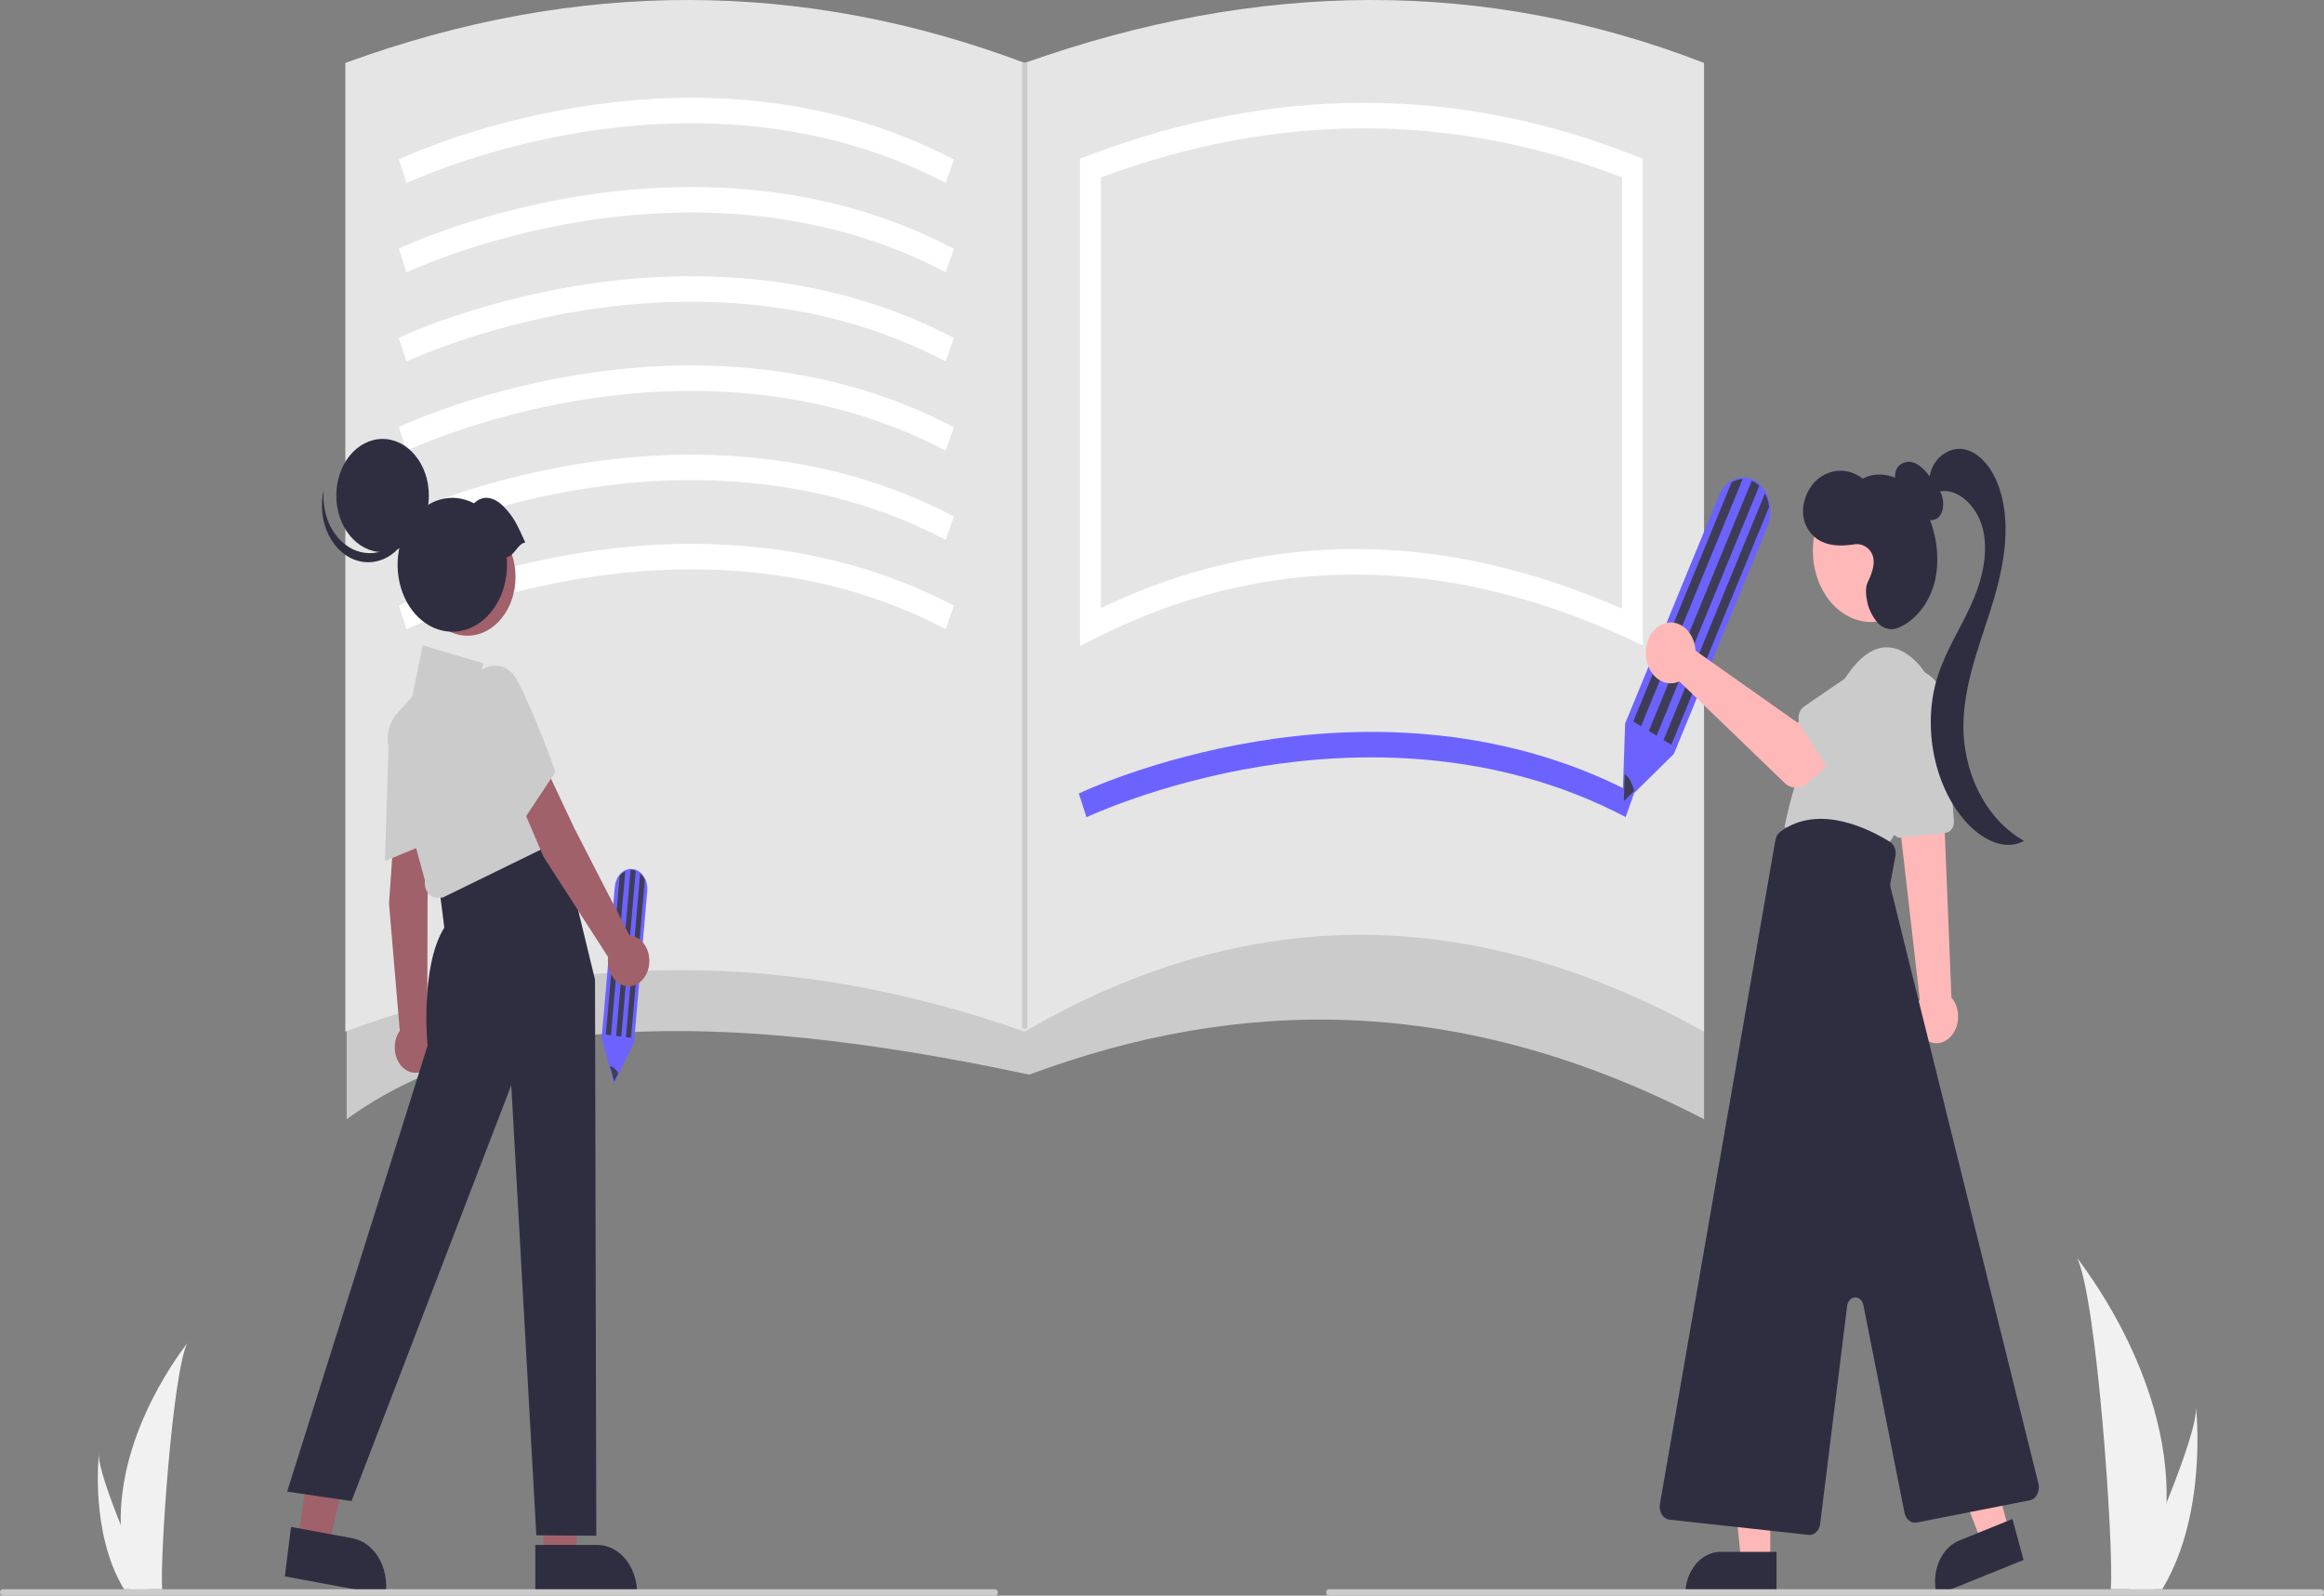 <svg width="434" height="298" viewBox="0 0 434 298" fill="none" xmlns="http://www.w3.org/2000/svg">
<rect x="0" y="0" width="434" height="298" fill="#808080" stroke="none"/>
<g clip-path="url(#clip0)">
<path d="M404.603 280.651C404.485 286.018 403.75 291.339 402.419 296.455C402.389 296.574 402.357 296.691 402.325 296.81H394.176C394.184 296.703 394.193 296.585 394.202 296.455C394.745 288.815 391.641 242.87 387.896 234.919C388.224 235.564 405.234 256.375 404.603 280.651Z" fill="#F1F1F1"/>
<path d="M403.991 296.455C403.923 296.574 403.852 296.693 403.78 296.81H397.666C397.712 296.709 397.766 296.59 397.828 296.455C398.838 294.226 401.827 287.561 404.602 280.651C407.583 273.225 410.32 265.518 410.089 262.729C410.16 263.358 412.224 282.537 403.991 296.455Z" fill="#F1F1F1"/>
<path d="M22.552 284.809C22.639 288.795 23.185 292.747 24.174 296.547C24.195 296.635 24.22 296.722 24.244 296.81H30.296C30.289 296.731 30.283 296.643 30.276 296.547C29.873 290.872 32.178 256.75 34.96 250.844C34.716 251.323 22.082 266.779 22.552 284.809Z" fill="#F1F1F1"/>
<path d="M23.006 296.547C23.056 296.635 23.109 296.723 23.163 296.81H27.703C27.669 296.735 27.629 296.647 27.583 296.547C26.833 294.891 24.613 289.941 22.552 284.809C20.338 279.294 18.306 273.57 18.477 271.498C18.424 271.965 16.892 286.209 23.006 296.547Z" fill="#F1F1F1"/>
<path d="M318.225 209.032C272.515 185.338 231.161 186.239 192.209 200.7C132.192 187.88 91.095 189.863 64.734 209.032V149.521H318.225V209.032Z" fill="#CBCBCB"/>
<path d="M318.225 192.666C276.113 169.327 234.052 167.821 191.358 192.666C147.628 177.266 105.354 177.427 64.49 192.666V11.753C107.936 -4.107 150.198 -3.726 191.358 11.753C234.836 -3.672 277.163 -4.161 318.225 11.753V192.666Z" fill="#E5E5E5"/>
<path d="M75.903 34.204L74.486 29.77C75.041 29.505 88.308 23.232 107.777 20.032C125.778 17.073 152.596 16.366 178.138 29.8L176.601 34.174C151.912 21.19 125.887 21.873 108.402 24.733C89.369 27.846 76.035 34.141 75.903 34.204Z" fill="white"/>
<path d="M75.903 50.867L74.486 46.433C75.041 46.168 88.308 39.895 107.777 36.695C125.778 33.736 152.596 33.03 178.138 46.463L176.601 50.837C151.912 37.853 125.887 38.536 108.402 41.396C89.369 44.509 76.035 50.804 75.903 50.867Z" fill="white"/>
<path d="M75.903 67.53L74.486 63.096C75.041 62.831 88.308 56.558 107.777 53.358C125.778 50.399 152.596 49.692 178.138 63.126L176.601 67.5C151.912 54.516 125.887 55.199 108.402 58.059C89.369 61.172 76.035 67.467 75.903 67.53Z" fill="white"/>
<path d="M75.903 84.194L74.486 79.759C75.041 79.494 88.308 73.221 107.777 70.021C125.778 67.062 152.596 66.355 178.138 79.789L176.601 84.163C151.912 71.179 125.887 71.862 108.402 74.722C89.369 77.835 76.035 84.13 75.903 84.194Z" fill="white"/>
<path d="M75.903 100.856L74.486 96.422C75.041 96.157 88.308 89.884 107.777 86.684C125.778 83.725 152.596 83.018 178.138 96.452L176.601 100.826C151.912 87.841 125.887 88.525 108.402 91.385C89.369 94.498 76.035 100.793 75.903 100.856Z" fill="white"/>
<path d="M75.903 117.519L74.486 113.085C75.041 112.82 88.308 106.547 107.777 103.347C125.778 100.388 152.596 99.681 178.138 113.115L176.601 117.489C151.912 104.504 125.887 105.188 108.402 108.048C89.369 111.161 76.035 117.456 75.903 117.519Z" fill="white"/>
<path d="M202.891 152.631L201.475 148.196C202.03 147.931 215.296 141.658 234.766 138.458C252.766 135.5 279.585 134.793 305.127 148.226L303.589 152.6C278.901 139.616 252.876 140.3 235.39 143.159C216.358 146.272 203.024 152.567 202.891 152.631Z" fill="#6C63FF"/>
<path d="M201.697 120.651V29.642L203.063 29.12C237.677 15.895 272.124 15.897 305.446 29.128L306.791 29.662V120.53L304.158 119.314C269.482 103.307 235.914 103.297 204.388 119.286L201.697 120.651ZM253.058 102.53C269.35 102.53 285.964 106.245 302.899 113.674V33.13C271.217 20.909 238.491 20.916 205.589 33.149V113.563C220.707 106.278 236.81 102.536 253.058 102.53Z" fill="white"/>
<path d="M302.979 150.273L303.489 135.127L320.979 92.595C321.472 91.385 322.276 90.408 323.267 89.811C323.874 89.441 324.536 89.222 325.213 89.168C325.89 89.114 326.569 89.226 327.21 89.496C327.953 89.81 328.627 90.329 329.179 91.013C329.731 91.697 330.146 92.528 330.392 93.441C330.498 93.835 330.572 94.24 330.614 94.652C330.738 95.873 330.562 97.112 330.107 98.21L312.593 140.8L302.979 150.273Z" fill="#6C63FF"/>
<path d="M325.445 89.454L306.46 135.622L305.013 134.732L323.375 90.079C324.018 89.684 324.726 89.471 325.445 89.454Z" fill="#3F3D56"/>
<path d="M330.372 94.69L312.111 139.098L310.664 138.208L329.609 92.135C329.842 92.57 330.028 93.04 330.161 93.534C330.262 93.91 330.333 94.297 330.372 94.69Z" fill="#3F3D56"/>
<path d="M328.554 90.727L309.36 137.406L307.912 136.515L327.131 89.778C327.336 89.864 327.536 89.966 327.729 90.086C328.021 90.266 328.297 90.481 328.554 90.727Z" fill="#3F3D56"/>
<path d="M305.175 147.728L303.243 149.63L303.405 144.614C304.069 144.896 304.787 146.117 305.175 147.728Z" fill="#3F3D56"/>
<path d="M114.667 202.398L112.354 193.82L114.818 165.611C114.886 164.81 115.166 164.058 115.617 163.471C115.892 163.109 116.224 162.818 116.592 162.614C116.961 162.41 117.358 162.298 117.763 162.284C118.231 162.269 118.695 162.385 119.12 162.625C119.546 162.865 119.92 163.222 120.213 163.668C120.34 163.861 120.451 164.068 120.545 164.287C120.823 164.936 120.937 165.673 120.872 166.402L118.405 194.649L114.667 202.398Z" fill="#6C63FF"/>
<path d="M116.771 162.713L114.097 193.334L113.137 193.208L115.723 163.593C116.014 163.208 116.372 162.908 116.771 162.713Z" fill="#3F3D56"/>
<path d="M120.416 164.37L117.844 193.824L116.884 193.698L119.553 163.141C119.757 163.324 119.942 163.538 120.101 163.78C120.221 163.964 120.327 164.161 120.416 164.37Z" fill="#3F3D56"/>
<path d="M118.723 162.626L116.02 193.585L115.06 193.46L117.766 162.462C117.895 162.457 118.024 162.463 118.153 162.48C118.346 162.506 118.537 162.555 118.723 162.626Z" fill="#3F3D56"/>
<path d="M115.455 200.416L114.704 201.972L113.934 199.133C114.352 199.12 114.962 199.617 115.455 200.416Z" fill="#3F3D56"/>
<path d="M365.124 192.338C364.861 192.902 364.509 193.396 364.09 193.793C363.67 194.191 363.191 194.483 362.679 194.654C361.644 194.998 360.541 194.826 359.611 194.176C358.68 193.525 357.999 192.449 357.717 191.184C357.436 189.919 357.576 188.569 358.108 187.431C358.117 187.412 358.126 187.393 358.136 187.374C358.249 187.142 358.376 186.921 358.516 186.713L355.117 157.08L355.015 156.192L354.325 150.145L354.223 149.273L354.599 149.295L361.185 149.663L362.951 149.761L363.172 155.277L364.425 186.291C365.079 187.057 365.504 188.07 365.631 189.166C365.758 190.263 365.579 191.38 365.124 192.338H365.124Z" fill="#FFB8B8"/>
<path d="M355.035 156.46L363.398 155.522C363.831 155.472 364.231 155.214 364.51 154.805C364.789 154.395 364.924 153.868 364.887 153.337L363.338 132.066C363.188 130.017 362.379 128.125 361.089 126.806C359.799 125.486 358.133 124.848 356.458 125.031C354.783 125.214 353.236 126.203 352.157 127.781C351.079 129.359 350.557 131.396 350.706 133.445C350.717 133.592 350.731 133.738 350.749 133.883L353.256 154.747C353.314 155.225 353.51 155.662 353.809 155.978C354.108 156.294 354.489 156.468 354.884 156.469C354.935 156.47 354.985 156.467 355.035 156.46Z" fill="#CBCBCB"/>
<path d="M361.374 139.276C362.22 136.346 362.259 133.157 361.485 130.197C360.712 127.237 359.168 124.667 357.09 122.88C353.936 120.24 349.621 119.293 344.974 126.06C339.35 134.321 335.339 144.041 333.245 154.481L352.276 158.271C352.276 158.271 358.749 148.594 361.374 139.276Z" fill="#CBCBCB"/>
<path d="M330.592 291.725H325.166L322.585 266.125H330.593L330.592 291.725Z" fill="#FFB8B8"/>
<path d="M314.702 297.887H331.756V289.828H321.291C319.544 289.828 317.868 290.677 316.632 292.189C315.397 293.7 314.702 295.75 314.702 297.887Z" fill="#2F2E41"/>
<path d="M375.204 285.936L370.052 288.019L361.032 264.704L368.635 261.63L375.204 285.936Z" fill="#FFB8B8"/>
<path d="M361.697 297.887L377.889 291.341L375.821 283.689L365.885 287.706C364.226 288.377 362.852 289.826 362.067 291.736C361.282 293.645 361.148 295.858 361.697 297.887Z" fill="#2F2E41"/>
<path d="M349.427 116.167C355.43 116.167 360.297 110.214 360.297 102.871C360.297 95.528 355.43 89.575 349.427 89.575C343.423 89.575 338.556 95.528 338.556 102.871C338.556 110.214 343.423 116.167 349.427 116.167Z" fill="#FFB8B8"/>
<path d="M339.908 284.599L344.947 243.919C345.001 243.485 345.177 243.087 345.444 242.793C345.711 242.5 346.053 242.329 346.411 242.31C346.77 242.291 347.123 242.425 347.41 242.688C347.697 242.952 347.9 243.33 347.985 243.757L355.658 282.524C355.779 283.118 356.077 283.635 356.494 283.974C356.911 284.313 357.416 284.45 357.91 284.357L379.078 280.196C379.358 280.141 379.626 280.013 379.863 279.82C380.1 279.628 380.3 279.376 380.451 279.081C380.602 278.786 380.699 278.456 380.736 278.111C380.774 277.766 380.75 277.416 380.668 277.083L353.067 165.78C352.989 165.464 352.979 165.128 353.04 164.806L353.959 159.934C354.06 159.406 354.013 158.851 353.826 158.359C353.64 157.867 353.324 157.466 352.929 157.219C349.17 154.874 339.651 149.997 332.467 155.339C332.234 155.513 332.032 155.743 331.874 156.015C331.716 156.288 331.604 156.597 331.547 156.923L309.985 280.877C309.927 281.214 309.927 281.563 309.987 281.9C310.046 282.236 310.163 282.554 310.331 282.831C310.498 283.108 310.712 283.339 310.957 283.508C311.203 283.677 311.475 283.78 311.756 283.811L337.761 286.659C337.82 286.666 337.879 286.669 337.938 286.669C338.415 286.668 338.875 286.459 339.236 286.079C339.597 285.699 339.835 285.174 339.907 284.599L339.908 284.599Z" fill="#2F2E41"/>
<path d="M356.635 93.477C355.815 92.874 355.088 92.101 354.486 91.192C354.189 90.733 353.993 90.188 353.918 89.61C353.843 89.032 353.89 88.439 354.057 87.89C354.606 86.408 356.238 85.941 357.503 86.444C358.768 86.947 359.744 88.161 360.669 89.331C361.483 90.36 362.32 91.438 362.705 92.791C363.089 94.144 362.892 95.859 361.932 96.681C360.989 97.486 359.634 97.156 358.727 96.291C357.871 95.346 357.189 94.189 356.725 92.897L356.635 93.477Z" fill="#2F2E41"/>
<path d="M360.317 89.689C360.377 85.942 363.868 83.256 366.884 83.92C369.899 84.584 372.217 87.728 373.377 91.196C375.828 98.523 373.988 106.884 371.626 114.258C369.264 121.632 366.341 129.112 366.686 137.018C366.919 141.291 368.092 145.408 370.08 148.934C372.067 152.459 374.797 155.263 377.979 157.048C374.577 158.935 370.509 156.986 367.649 154.045C361.299 147.513 358.848 135.885 361.824 126.412C363.292 121.739 365.88 117.742 367.9 113.389C369.92 109.036 371.402 103.906 370.359 99.065C369.316 94.225 364.877 90.307 361.083 92.179L360.317 89.689Z" fill="#2F2E41"/>
<path d="M348.775 108.771C349.722 106.813 350.678 104.241 348.946 102.529C348.57 102.174 348.139 101.914 347.679 101.765C347.219 101.616 346.74 101.582 346.269 101.663C344.316 101.951 342.189 102.069 340.299 101.202C339.59 100.903 338.937 100.433 338.38 99.82C337.822 99.208 337.371 98.464 337.052 97.633C336.079 94.805 337.299 91.369 339.338 89.581C340.586 88.528 342.061 87.948 343.577 87.915C345.094 87.882 346.584 88.398 347.862 89.397C350.504 87.969 353.71 88.604 356.111 90.569C358.511 92.534 360.154 95.681 361.046 99.041C361.868 101.934 362.01 105.05 361.455 108.036C361.008 110.113 360.159 112.028 358.979 113.619C357.799 115.209 356.323 116.429 354.676 117.174C354.034 117.483 353.338 117.581 352.655 117.458C351.973 117.334 351.33 116.993 350.789 116.47C349.91 115.506 349.235 114.296 348.822 112.943C348.461 111.462 348.269 109.818 348.775 108.771Z" fill="#2F2E41"/>
<path d="M316.526 120.636C316.58 120.928 316.616 121.225 316.632 121.523L335.644 134.939L340.266 131.685L345.192 139.574L337.469 146.307C336.845 146.851 336.093 147.133 335.327 147.11C334.561 147.087 333.822 146.761 333.22 146.18L313.613 127.262C312.728 127.663 311.764 127.725 310.849 127.44C309.935 127.154 309.113 126.535 308.493 125.664C307.873 124.794 307.485 123.713 307.38 122.565C307.275 121.418 307.458 120.259 307.904 119.242C308.351 118.225 309.04 117.399 309.88 116.872C310.721 116.346 311.672 116.146 312.607 116.297C313.543 116.448 314.419 116.944 315.118 117.719C315.818 118.494 316.308 119.512 316.523 120.636L316.526 120.636Z" fill="#FFB8B8"/>
<path d="M336.28 135.575L342.426 145.316C342.6 145.593 342.822 145.82 343.075 145.983C343.328 146.146 343.607 146.24 343.893 146.259C344.178 146.278 344.464 146.222 344.73 146.094C344.996 145.966 345.237 145.77 345.435 145.518L352.392 136.682C352.977 136.153 353.471 135.487 353.845 134.724C354.22 133.961 354.467 133.114 354.574 132.234C354.681 131.353 354.644 130.455 354.467 129.592C354.289 128.729 353.974 127.917 353.539 127.202C353.105 126.488 352.559 125.886 351.934 125.43C351.309 124.974 350.616 124.674 349.896 124.546C349.176 124.418 348.442 124.465 347.737 124.685C347.031 124.904 346.368 125.292 345.785 125.825C345.725 125.88 345.666 125.936 345.608 125.994L336.883 131.961C336.634 132.132 336.417 132.367 336.248 132.649C336.079 132.932 335.962 133.256 335.905 133.599C335.847 133.942 335.851 134.296 335.916 134.637C335.98 134.978 336.104 135.298 336.279 135.575H336.28Z" fill="#CBCBCB"/>
<path d="M101.47 290.894L107.369 290.893L110.175 263.065L101.469 263.066L101.47 290.894Z" fill="#A0616A"/>
<path d="M99.966 288.538L111.582 288.538H111.583C113.546 288.538 115.429 289.492 116.817 291.19C118.205 292.888 118.985 295.191 118.985 297.592V297.886L99.966 297.887L99.966 288.538Z" fill="#2F2E41"/>
<path d="M55.542 287.771L61.374 288.849L67.55 261.847L59.904 260.255L55.542 287.771Z" fill="#A0616A"/>
<path d="M54.342 285.166L65.828 287.29L65.829 287.29C67.77 287.649 69.515 288.937 70.68 290.869C71.845 292.802 72.335 295.222 72.042 297.596L72.006 297.887L53.2 294.41L54.342 285.166Z" fill="#2F2E41"/>
<path d="M73.729 152.984L80.278 155.083L79.843 168.071L79.789 191.717C80.434 192.263 80.928 193.035 81.207 193.932C81.485 194.829 81.534 195.809 81.348 196.741C81.161 197.673 80.748 198.514 80.162 199.152C79.576 199.791 78.846 200.196 78.068 200.316C77.289 200.436 76.499 200.263 75.803 199.822C75.106 199.381 74.535 198.691 74.166 197.845C73.797 196.998 73.647 196.034 73.735 195.081C73.823 194.127 74.146 193.229 74.661 192.505L72.648 168.772L73.729 152.984Z" fill="#A0616A"/>
<path d="M72.589 138.108C72.625 136.853 72.956 135.637 73.542 134.606C74.128 133.575 74.945 132.772 75.894 132.293C76.782 131.807 77.768 131.649 78.729 131.838C79.69 132.027 80.585 132.555 81.304 133.358C81.821 133.922 82.231 134.618 82.505 135.397C82.78 136.176 82.912 137.018 82.893 137.865C82.91 145.474 81.506 156.563 81.492 156.674L81.469 156.851L71.896 160.794L72.589 138.108Z" fill="#CBCBCB"/>
<path d="M89.706 159.706L104.348 155.07L111.116 182.951L111.357 286.818L100.16 286.732L95.479 202.665L65.649 280.344L53.621 278.579L79.843 195.309C79.843 195.309 78.399 180.597 82.97 173.241L82.008 165.59L89.706 159.706Z" fill="#2F2E41"/>
<path d="M79.833 166.642C79.628 166.338 79.48 165.983 79.397 165.602C79.314 165.222 79.3 164.823 79.354 164.435L72.675 139.928C72.364 138.782 72.331 137.551 72.58 136.382C72.83 135.214 73.351 134.16 74.081 133.347L76.981 130.124L78.945 120.511L90.238 123.887L89.308 128.439L94.419 127.303L105.184 156.628L82.682 167.629L81.574 167.65C81.241 167.651 80.912 167.561 80.611 167.387C80.309 167.212 80.044 166.958 79.833 166.642Z" fill="#CBCBCB"/>
<path d="M95.507 145.951L101.959 143.442L107.267 154.704L117.555 174.723C118.339 174.763 119.095 175.092 119.722 175.669C120.349 176.245 120.819 177.04 121.069 177.95C121.318 178.86 121.336 179.841 121.12 180.763C120.904 181.686 120.464 182.506 119.859 183.116C119.253 183.726 118.511 184.097 117.729 184.179C116.947 184.262 116.164 184.052 115.482 183.578C114.799 183.104 114.251 182.388 113.909 181.524C113.567 180.661 113.447 179.69 113.566 178.742L101.493 160L95.507 145.951Z" fill="#A0616A"/>
<path d="M88.042 134.123C87.524 133.039 87.273 131.795 87.317 130.54C87.362 129.286 87.701 128.073 88.294 127.048C88.833 126.056 89.597 125.279 90.491 124.81C91.386 124.341 92.374 124.203 93.332 124.41C94.016 124.55 94.666 124.87 95.238 125.348C95.811 125.827 96.29 126.453 96.645 127.181C99.984 133.6 103.644 143.891 103.68 143.994L103.738 144.158L97.371 153.749L88.042 134.123Z" fill="#CBCBCB"/>
<path d="M87.301 118.722C92.256 118.722 96.273 113.809 96.273 107.748C96.273 101.687 92.256 96.773 87.301 96.773C82.345 96.773 78.328 101.687 78.328 107.748C78.328 113.809 82.345 118.722 87.301 118.722Z" fill="#A0616A"/>
<path d="M71.444 103.119C76.218 103.119 80.087 98.386 80.087 92.547C80.087 86.709 76.218 81.976 71.444 81.976C66.671 81.976 62.801 86.709 62.801 92.547C62.801 98.386 66.671 103.119 71.444 103.119Z" fill="#2F2E41"/>
<path d="M63.989 101.301C65.108 102.29 66.404 102.937 67.769 103.187C69.134 103.438 70.528 103.285 71.835 102.742C73.142 102.198 74.323 101.28 75.28 100.064C76.237 98.847 76.942 97.368 77.336 95.75C77.187 97.2 76.794 98.597 76.181 99.851C75.569 101.106 74.75 102.192 73.777 103.04C72.804 103.888 71.698 104.48 70.529 104.779C69.359 105.078 68.152 105.078 66.982 104.777C65.813 104.476 64.707 103.882 63.735 103.033C62.763 102.183 61.946 101.096 61.334 99.841C60.723 98.585 60.331 97.188 60.183 95.738C60.036 94.287 60.136 92.816 60.476 91.415C60.283 93.297 60.507 95.208 61.125 96.947C61.743 98.686 62.733 100.19 63.989 101.301Z" fill="#2F2E41"/>
<path d="M98.098 101.313C96.589 98.009 96.012 96.629 94.066 94.62C92.346 92.843 90.23 92.321 88.523 94.004C86.504 92.938 84.257 92.695 82.117 93.315C79.976 93.934 78.056 95.381 76.641 97.441C75.227 99.501 74.394 102.064 74.265 104.75C74.136 107.436 74.719 110.101 75.927 112.349C77.136 114.597 78.904 116.308 80.971 117.229C83.038 118.149 85.292 118.23 87.4 117.459C89.507 116.687 91.354 115.105 92.668 112.947C93.981 110.789 94.691 108.171 94.69 105.48C94.689 105.008 94.666 104.536 94.621 104.067C96.104 103.812 96.614 101.568 98.098 101.313Z" fill="#2F2E41"/>
<path d="M185.861 298H0.487C0.358 298 0.234 297.937 0.143 297.826C0.051 297.714 0 297.563 0 297.405C0 297.247 0.051 297.096 0.143 296.984C0.234 296.873 0.358 296.81 0.487 296.81H185.861C185.99 296.81 186.114 296.873 186.205 296.984C186.296 297.096 186.348 297.247 186.348 297.405C186.348 297.563 186.296 297.714 186.205 297.826C186.114 297.937 185.99 298 185.861 298Z" fill="#CBCBCB"/>
<path d="M433.513 298H248.139C248.01 298 247.886 297.937 247.795 297.826C247.704 297.714 247.652 297.563 247.652 297.405C247.652 297.247 247.704 297.096 247.795 296.984C247.886 296.873 248.01 296.81 248.139 296.81H433.513C433.642 296.81 433.766 296.873 433.858 296.984C433.949 297.096 434 297.247 434 297.405C434 297.563 433.949 297.714 433.858 297.826C433.766 297.937 433.642 298 433.513 298Z" fill="#CBCBCB"/>
<path d="M191.844 11.753H190.871V192.094H191.844V11.753Z" fill="#CBCBCB"/>
</g>
<defs>
<clipPath id="clip0">
<rect width="434" height="298" fill="white"/>
</clipPath>
</defs>
</svg>
